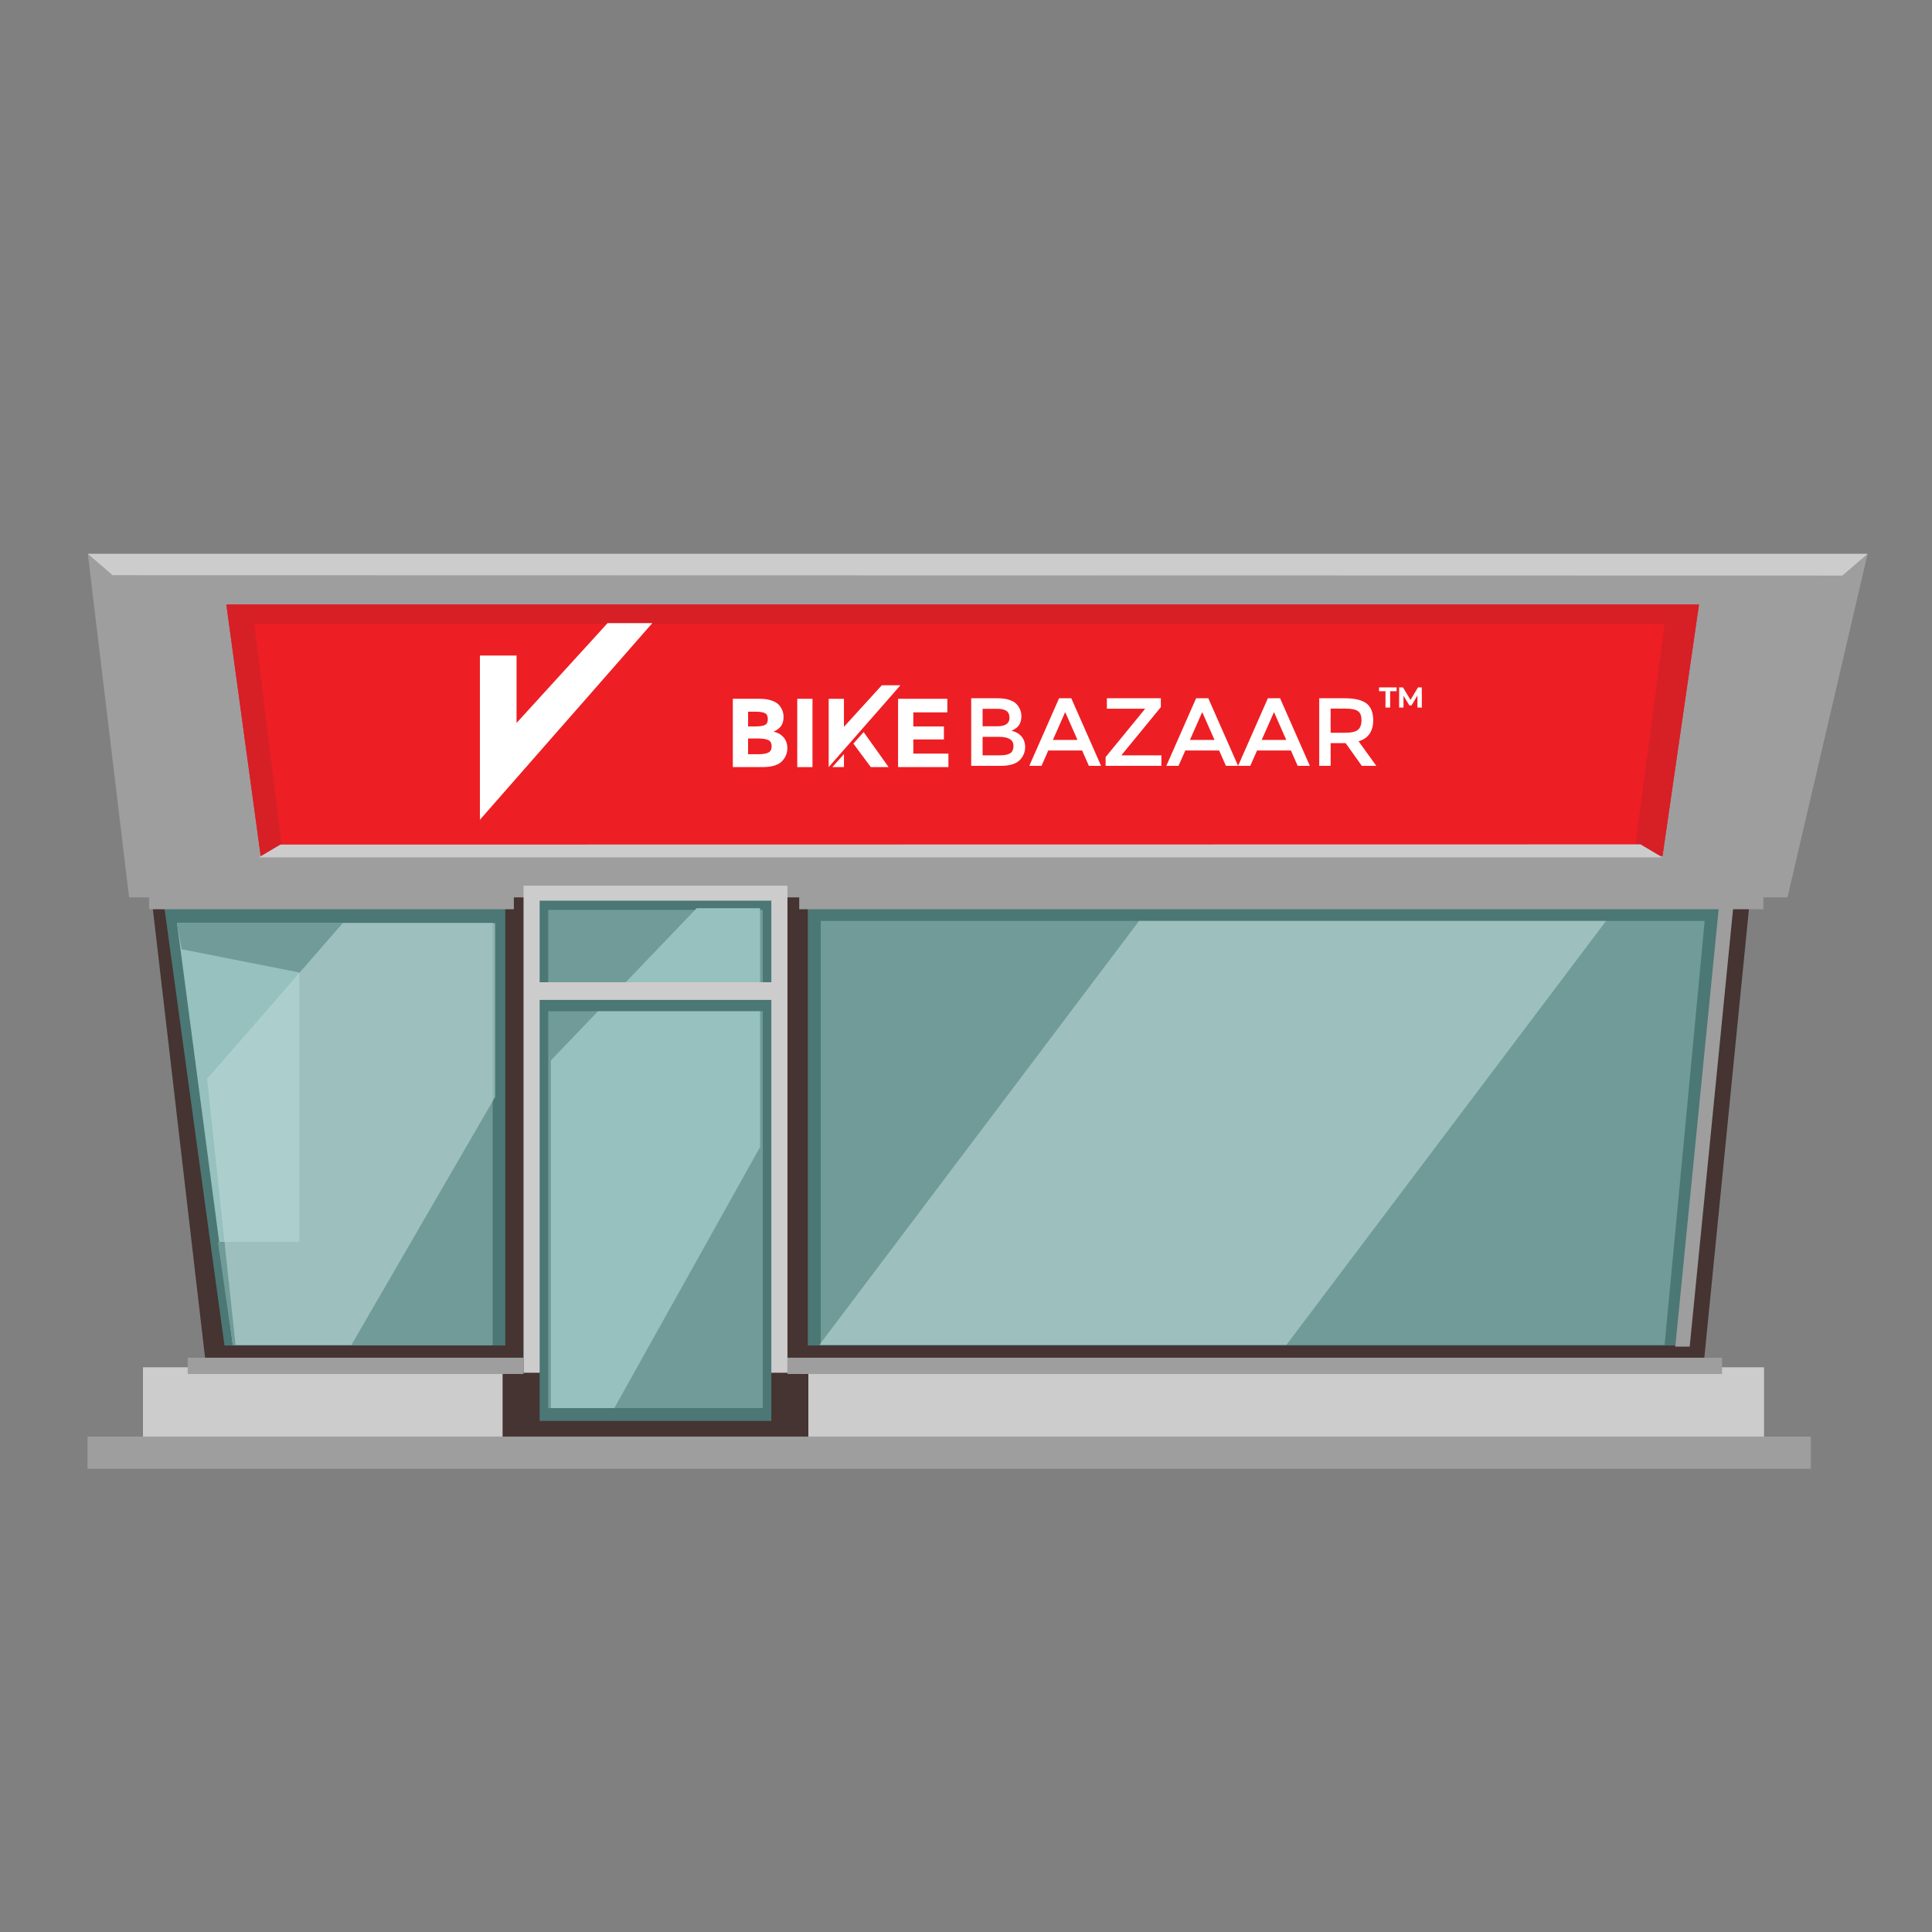 <?xml version="1.0" encoding="utf-8"?>
<!-- Generator: Adobe Illustrator 16.0.0, SVG Export Plug-In . SVG Version: 6.00 Build 0)  -->
<!DOCTYPE svg PUBLIC "-//W3C//DTD SVG 1.1//EN" "http://www.w3.org/Graphics/SVG/1.1/DTD/svg11.dtd">
<svg version="1.1" id="Layer_1" xmlns="http://www.w3.org/2000/svg" xmlns:xlink="http://www.w3.org/1999/xlink" x="0px" y="0px"
	 width="300px" height="300px" viewBox="0 0 300 300" enable-background="new 0 0 300 300" xml:space="preserve">
<rect x="0" y="0" width="300" height="300" fill="#808080" stroke="none"/>
<g>
	<polygon fill="#453431" points="276.627,90.373 17.823,90.373 33.816,227.773 262.96,227.773 	"/>
	<rect x="22.2" y="212.312" fill="#CDCCCC" width="251.721" height="12.758"/>
	<rect x="78.043" y="209.417" fill="#453431" width="47.479" height="13.743"/>
	<polygon fill="#9E9E9E" points="290,86 13.638,86 20.045,139.346 277.559,139.346 	"/>
	<polygon fill="#4B7775" points="267.553,140.671 125.439,140.671 125.439,208.93 260.542,208.93 	"/>
	<polygon fill="#719B98" points="264.701,143.002 127.439,143.002 127.439,208.84 258.479,208.84 	"/>
	<polygon opacity="0.6" fill="#BBD9D7" points="176.875,143.002 127.229,208.84 199.744,208.84 249.39,143.002 	"/>
	<polygon fill="#4B7775" points="78.461,140.671 25.486,140.671 34.856,208.93 78.461,208.93 	"/>
	<polygon fill="#96C1BF" points="76.46,143.338 27.486,143.338 36.148,208.84 76.46,208.84 	"/>
	<polygon fill="#719B98" points="27.486,143.338 28.199,147.395 46.475,151.001 46.475,192.84 33.832,192.84 36.148,208.84 
		76.46,208.84 76.46,143.338 	"/>
	<polygon opacity="0.6" fill="#BBD9D7" points="76.887,143.338 53.222,143.338 32.161,167.518 36.574,208.84 54.566,208.84 
		76.887,170.327 	"/>
	<rect x="81.295" y="137.526" fill="#CDCCCC" width="40.98" height="75.633"/>
	<rect x="83.795" y="139.856" fill="#4B7775" width="35.979" height="80.786"/>
	<rect x="85.129" y="141.287" fill="#719B98" width="33.313" height="77.356"/>
	<polygon fill="#96C1BF" points="95.394,218.644 118.025,178.112 118.025,141.023 108.178,141.023 85.544,164.657 85.544,218.644 	
		"/>
	<rect x="13.584" y="223.07" fill="#9E9E9E" width="267.608" height="4.998"/>
	<polygon fill="#ED1F24" points="263.819,93.871 35.148,93.871 40.479,132.906 258.154,132.906 	"/>
	<polygon fill="#D71F26" points="35.148,93.871 40.479,132.906 43.958,132.906 39.483,96.871 258.486,96.871 253.729,132.906 
		258.154,132.906 263.819,93.871 	"/>
	<rect x="23.15" y="138.657" fill="#9E9E9E" width="56.643" height="2.529"/>
	<rect x="122.275" y="210.823" fill="#9E9E9E" width="145.131" height="2.531"/>
	<rect x="29.148" y="210.823" fill="#9E9E9E" width="52.146" height="2.531"/>
	<polygon fill="#CDCCCC" points="290,86 13.638,86 17.487,89.315 286.082,89.373 	"/>
	<polygon fill="#CDCCCC" points="258.154,133.139 40.178,133.139 43.534,131.148 254.737,131.113 	"/>
	<rect x="84.791" y="152.519" fill="#4B7775" width="34.233" height="4.497"/>
	<rect x="82.541" y="152.519" fill="#CDCCCC" width="38.732" height="2.748"/>
	<polygon fill="#9E9E9E" points="269.193,140.339 266.954,140.339 260.136,209.103 262.375,209.103 	"/>
	<rect x="124.104" y="138.657" fill="#9E9E9E" width="149.707" height="2.529"/>
	<g>
		<path fill="#FFFFFF" d="M118.436,119.113h-4.643v-10.606h4.128c0.718,0,1.338,0.085,1.857,0.258
			c0.522,0.173,0.915,0.405,1.178,0.698c0.474,0.547,0.713,1.163,0.713,1.85c0,0.831-0.268,1.448-0.806,1.852
			c-0.181,0.143-0.307,0.23-0.378,0.267c-0.07,0.036-0.196,0.095-0.38,0.174c0.656,0.144,1.182,0.437,1.569,0.887
			c0.389,0.451,0.585,1.01,0.585,1.678c0,0.738-0.253,1.392-0.758,1.956C120.914,118.788,119.893,119.113,118.436,119.113
			 M116.161,112.8h1.122c0.656,0,1.146-0.069,1.465-0.211c0.32-0.142,0.479-0.445,0.479-0.917c0-0.471-0.146-0.782-0.441-0.933
			c-0.293-0.152-0.789-0.228-1.486-0.228h-1.138V112.8z M116.161,117.112h1.624c0.676,0,1.186-0.084,1.523-0.25
			c0.339-0.168,0.51-0.497,0.51-0.985c0-0.492-0.181-0.815-0.541-0.971c-0.357-0.16-0.934-0.237-1.722-0.237h-1.395V117.112z"/>
		<rect x="123.795" y="108.508" fill="#FFFFFF" width="2.366" height="10.607"/>
		<polygon fill="#FFFFFF" points="147.102,108.508 147.102,110.615 141.82,110.615 141.82,112.803 146.57,112.803 146.57,114.822 
			141.82,114.822 141.82,117.021 147.268,117.021 147.268,119.113 139.453,119.113 139.453,108.508 		"/>
		<polygon fill="#FFFFFF" points="131.045,119.113 131.045,117.104 129.25,119.113 		"/>
		<path fill="#FFFFFF" d="M134.107,113.675l-1.598,1.79l2.708,3.648h2.764c-0.485-0.678-1.22-1.705-2.2-3.088
			C135.052,115.002,134.496,114.22,134.107,113.675"/>
		<polygon fill="#FFFFFF" points="136.926,106.41 131.045,112.862 131.045,108.508 128.678,108.508 128.678,118.448 
			128.678,119.113 131.045,116.416 132.222,115.075 133.812,113.263 135.305,111.56 137.983,108.508 139.814,106.41 		"/>
		<path fill="#FFFFFF" d="M155.402,118.92h-4.595v-10.495h4.084c0.71,0,1.323,0.083,1.84,0.256c0.514,0.167,0.898,0.397,1.149,0.689
			c0.479,0.538,0.719,1.153,0.719,1.832c0,0.822-0.261,1.432-0.781,1.832c-0.188,0.138-0.32,0.228-0.391,0.262
			c-0.069,0.036-0.193,0.093-0.377,0.173c0.652,0.141,1.172,0.435,1.557,0.876c0.386,0.445,0.577,1.001,0.577,1.662
			c0,0.731-0.251,1.375-0.75,1.934C157.843,118.594,156.833,118.92,155.402,118.92 M152.578,112.778h2.253
			c1.28,0,1.923-0.434,1.923-1.305c0-0.502-0.157-0.861-0.465-1.083c-0.313-0.221-0.792-0.329-1.443-0.329h-2.268V112.778z
			 M152.578,117.284h2.778c0.65,0,1.148-0.104,1.494-0.309c0.343-0.205,0.519-0.593,0.519-1.164c0-0.93-0.747-1.395-2.238-1.395
			h-2.553V117.284z"/>
		<path fill="#FFFFFF" d="M162.775,116.533l-1.05,2.387h-1.895l4.625-10.495h1.893l4.627,10.495h-1.893l-1.055-2.387H162.775z
			 M167.31,114.896l-1.907-4.326l-1.908,4.326H167.31z"/>
		<polygon fill="#FFFFFF" points="177.792,110.045 171.876,110.045 171.876,108.425 180.254,108.425 180.254,109.804 
			174.158,117.24 174.158,117.284 180.341,117.284 180.341,118.92 171.68,118.92 171.68,117.554 177.792,110.09 		"/>
		<path fill="#FFFFFF" d="M184.055,116.533L183,118.92h-1.892l4.624-10.495h1.893l4.624,10.495h-1.891l-1.051-2.387H184.055z
			 M188.588,114.896l-1.908-4.326l-1.906,4.326H188.588z"/>
		<path fill="#FFFFFF" d="M195.195,116.533l-1.052,2.387h-1.892l4.623-10.495h1.895l4.623,10.495h-1.891l-1.051-2.387H195.195z
			 M199.729,114.896l-1.904-4.326l-1.91,4.326H199.729z"/>
		<path fill="#FFFFFF" d="M213.229,111.833c0,1.73-0.755,2.822-2.266,3.274l2.747,3.813h-2.251l-2.511-3.527h-2.327v3.527h-1.771
			v-10.495h3.904c1.601,0,2.747,0.268,3.437,0.809C212.885,109.774,213.229,110.641,213.229,111.833 M210.871,113.319
			c0.362-0.311,0.539-0.807,0.539-1.491c0-0.688-0.183-1.158-0.556-1.413c-0.368-0.256-1.029-0.384-1.979-0.384h-2.254v3.752h2.208
			C209.83,113.783,210.512,113.629,210.871,113.319"/>
		<polygon fill="#FFFFFF" points="215.139,107.33 214.137,107.33 214.137,106.738 216.866,106.738 216.866,107.33 215.862,107.33 
			215.862,109.871 215.139,109.871 		"/>
		<polygon fill="#FFFFFF" points="220.105,109.871 220.099,107.991 219.178,109.539 218.853,109.539 217.933,108.033 
			217.933,109.871 217.256,109.871 217.256,106.738 217.854,106.738 219.025,108.685 220.181,106.738 220.774,106.738 
			220.785,109.871 		"/>
	</g>
	<polygon fill="#FFFFFF" points="94.347,96.757 80.209,112.262 80.209,101.792 74.519,101.792 74.519,125.688 74.519,127.294 
		80.209,120.806 83.031,117.586 86.854,113.227 90.445,109.138 96.883,101.792 101.291,96.757 	"/>
</g>
</svg>
